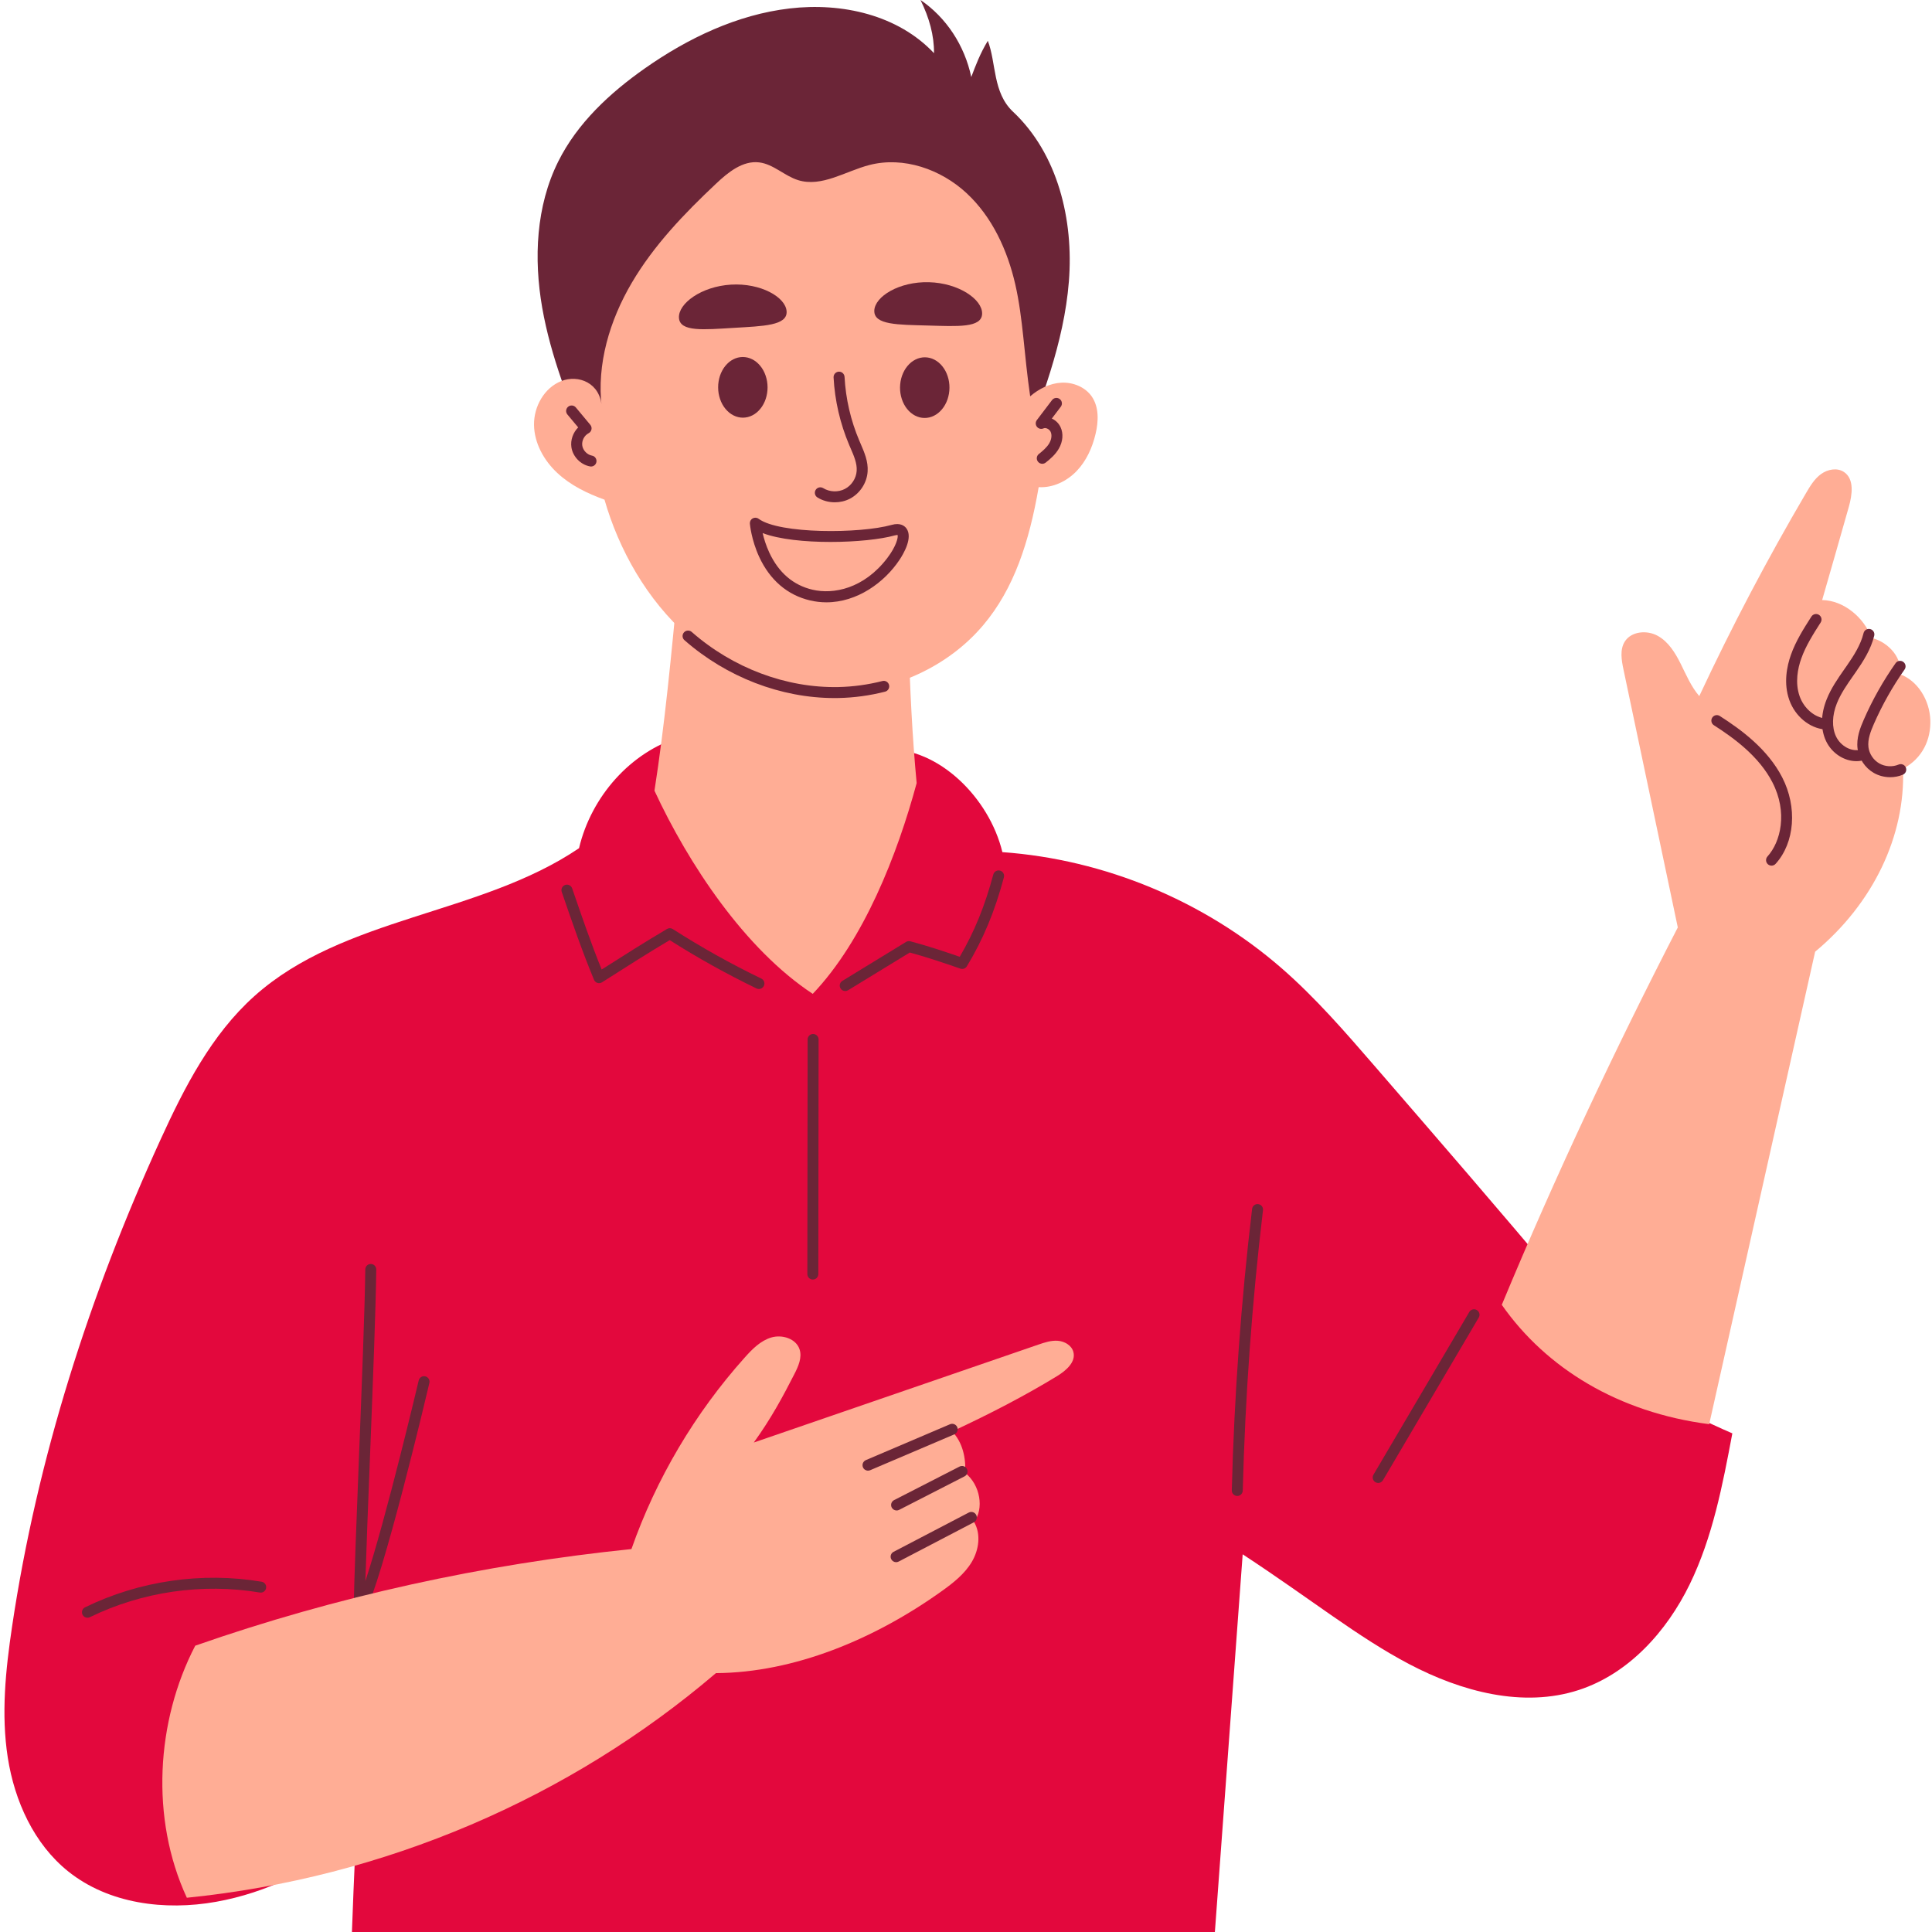 <svg xmlns="http://www.w3.org/2000/svg" xmlns:xlink="http://www.w3.org/1999/xlink" width="500" zoomAndPan="magnify" viewBox="0 0 375 375" height="500" preserveAspectRatio="xMidYMid meet" version="1.0"><defs><g/></defs><g fill="#000000" fill-opacity="1"><g transform="translate(174.567, 191.25)"><g><path d="M 6.75 -6.578 L 6.75 0 L 5.656 0 L 5.656 -0.969 C 5.457 -0.633 5.172 -0.375 4.797 -0.188 C 4.422 0 4.008 0.094 3.562 0.094 C 3.051 0.094 2.594 -0.008 2.188 -0.219 C 1.781 -0.438 1.457 -0.754 1.219 -1.172 C 0.977 -1.598 0.859 -2.113 0.859 -2.719 L 0.859 -6.578 L 1.938 -6.578 L 1.938 -2.875 C 1.938 -2.219 2.098 -1.719 2.422 -1.375 C 2.754 -1.031 3.207 -0.859 3.781 -0.859 C 4.363 -0.859 4.82 -1.035 5.156 -1.391 C 5.488 -1.754 5.656 -2.281 5.656 -2.969 L 5.656 -6.578 Z M 6.75 -6.578 "/></g></g></g><g fill="#000000" fill-opacity="1"><g transform="translate(182.247, 191.25)"><g><path d="M 3.25 0.109 C 2.75 0.109 2.297 0.023 1.891 -0.141 C 1.492 -0.316 1.176 -0.555 0.938 -0.859 C 0.707 -1.172 0.582 -1.531 0.562 -1.938 L 1.688 -1.938 C 1.719 -1.602 1.867 -1.332 2.141 -1.125 C 2.422 -0.914 2.785 -0.812 3.234 -0.812 C 3.648 -0.812 3.977 -0.906 4.219 -1.094 C 4.457 -1.281 4.578 -1.508 4.578 -1.781 C 4.578 -2.07 4.445 -2.285 4.188 -2.422 C 3.938 -2.566 3.547 -2.707 3.016 -2.844 C 2.523 -2.969 2.125 -3.098 1.812 -3.234 C 1.508 -3.367 1.25 -3.566 1.031 -3.828 C 0.812 -4.086 0.703 -4.426 0.703 -4.844 C 0.703 -5.188 0.801 -5.492 1 -5.766 C 1.195 -6.047 1.477 -6.27 1.844 -6.438 C 2.219 -6.602 2.641 -6.688 3.109 -6.688 C 3.836 -6.688 4.426 -6.5 4.875 -6.125 C 5.32 -5.758 5.562 -5.258 5.594 -4.625 L 4.5 -4.625 C 4.477 -4.969 4.336 -5.242 4.078 -5.453 C 3.828 -5.66 3.492 -5.766 3.078 -5.766 C 2.68 -5.766 2.363 -5.676 2.125 -5.5 C 1.895 -5.332 1.781 -5.113 1.781 -4.844 C 1.781 -4.633 1.848 -4.457 1.984 -4.312 C 2.129 -4.176 2.305 -4.066 2.516 -3.984 C 2.734 -3.898 3.031 -3.805 3.406 -3.703 C 3.875 -3.566 4.254 -3.438 4.547 -3.312 C 4.848 -3.188 5.102 -3 5.312 -2.75 C 5.531 -2.508 5.645 -2.188 5.656 -1.781 C 5.656 -1.426 5.551 -1.102 5.344 -0.812 C 5.145 -0.531 4.863 -0.305 4.5 -0.141 C 4.133 0.023 3.719 0.109 3.25 0.109 Z M 3.25 0.109 "/></g></g></g><g fill="#000000" fill-opacity="1"><g transform="translate(188.511, 191.25)"><g><path d="M 6.922 -3.547 C 6.922 -3.336 6.91 -3.113 6.891 -2.875 L 1.625 -2.875 C 1.664 -2.227 1.891 -1.723 2.297 -1.359 C 2.703 -0.992 3.191 -0.812 3.766 -0.812 C 4.234 -0.812 4.625 -0.922 4.938 -1.141 C 5.258 -1.359 5.484 -1.656 5.609 -2.031 L 6.797 -2.031 C 6.617 -1.395 6.266 -0.879 5.734 -0.484 C 5.203 -0.086 4.547 0.109 3.766 0.109 C 3.141 0.109 2.582 -0.031 2.094 -0.312 C 1.602 -0.594 1.219 -0.988 0.938 -1.5 C 0.656 -2.02 0.516 -2.617 0.516 -3.297 C 0.516 -3.973 0.648 -4.566 0.922 -5.078 C 1.191 -5.598 1.57 -5.992 2.062 -6.266 C 2.562 -6.547 3.129 -6.688 3.766 -6.688 C 4.391 -6.688 4.941 -6.551 5.422 -6.281 C 5.898 -6.008 6.27 -5.633 6.531 -5.156 C 6.789 -4.676 6.922 -4.141 6.922 -3.547 Z M 5.797 -3.766 C 5.797 -4.18 5.703 -4.539 5.516 -4.844 C 5.336 -5.145 5.086 -5.375 4.766 -5.531 C 4.453 -5.688 4.102 -5.766 3.719 -5.766 C 3.164 -5.766 2.695 -5.586 2.312 -5.234 C 1.926 -4.879 1.703 -4.391 1.641 -3.766 Z M 5.797 -3.766 "/></g></g></g><g fill="#000000" fill-opacity="1"><g transform="translate(195.951, 191.25)"><g><path d="M 2.016 -5.516 C 2.203 -5.891 2.473 -6.18 2.828 -6.391 C 3.191 -6.598 3.629 -6.703 4.141 -6.703 L 4.141 -5.562 L 3.859 -5.562 C 2.629 -5.562 2.016 -4.898 2.016 -3.578 L 2.016 0 L 0.922 0 L 0.922 -6.578 L 2.016 -6.578 Z M 2.016 -5.516 "/></g></g></g><path fill="#edded3" d="M 75.461 387.305 C 75.832 405.512 76.207 423.715 77.082 444.52 C 126.02 449.68 175.488 449.773 225.086 441.918 C 225.941 425.066 226.793 408.211 228.949 389.312 C 183.996 362.234 125.039 360.109 75.461 387.301 Z M 75.461 387.305 " fill-opacity="1" fill-rule="nonzero"/><path fill="#e3083d" d="M 241.203 301.691 C 238.797 334.387 236.391 367.078 233.984 399.773 C 220.777 408.375 204.746 409.91 189.152 410.785 C 167.098 412.016 144.98 412.176 122.914 411.254 C 104.09 410.473 84.871 408.797 67.684 401.086 C 67.812 384.973 68.449 370.621 69.082 356.27 C 60.992 362.812 51.832 367.371 41.922 369.141 C 32.016 370.906 21.09 369.535 13.238 363.238 C 6.586 357.902 2.828 349.582 1.512 341.156 C 0.195 332.73 1.09 324.117 2.348 315.68 C 7.211 283.016 17.422 251.258 31.148 221.223 C 35.797 211.047 41.043 200.801 49.383 193.336 C 66.684 177.844 93.16 177.652 112.391 164.633 C 114.766 154.559 122.461 145.945 131.941 143.07 C 145.531 143.062 159.043 141.941 172.09 145.434 C 182.117 145.109 192 154.793 194.562 165.398 C 214.418 166.824 233.738 174.859 248.754 187.926 C 255.328 193.652 261.059 200.266 266.766 206.859 C 278.914 220.898 291.066 234.934 302.723 248.836 C 303.543 252.938 304.367 257.043 305.688 262.191 C 315.887 268.012 326.082 273.836 336.246 278.215 C 334.363 288.219 332.43 298.363 327.973 307.512 C 323.512 316.664 316.133 324.863 306.457 328.023 C 295.621 331.562 283.648 328.324 273.559 323.023 C 263.469 317.719 254.531 310.434 241.203 301.691 Z M 241.203 301.691 " fill-opacity="1" fill-rule="nonzero"/><path fill="#6b2537" d="M 69.695 313.996 C 69.602 313.996 69.508 313.984 69.418 313.957 C 68.945 313.832 68.621 313.398 68.629 312.91 C 68.742 306.59 69.199 294.953 69.684 282.633 C 70.238 268.48 70.816 253.852 70.902 246.391 C 70.906 245.805 71.383 245.336 71.965 245.336 C 71.969 245.336 71.973 245.336 71.977 245.336 C 72.566 245.344 73.039 245.824 73.031 246.414 C 72.949 253.902 72.371 268.551 71.816 282.715 C 71.457 291.758 71.117 300.434 70.918 306.898 C 75.016 294.461 81.195 268.258 81.27 267.941 C 81.402 267.367 81.98 267.012 82.551 267.148 C 83.125 267.285 83.48 267.859 83.344 268.43 C 82.977 269.996 74.289 306.828 70.629 313.445 C 70.438 313.789 70.074 313.996 69.695 313.996 Z M 69.695 313.996 " fill-opacity="1" fill-rule="nonzero"/><path fill="#6b2537" d="M 196.629 21.688 C 205.344 29.879 208.422 42.715 207.469 54.641 C 206.52 66.566 202.047 77.887 197.695 89.266 C 170.973 98.023 141.129 96.883 114.203 87.289 C 110.57 78.32 106.91 69.262 105.242 59.727 C 103.578 50.195 104.035 40.012 108.352 31.352 C 112.055 23.914 118.348 18.062 125.145 13.285 C 133.535 7.395 143.086 2.836 153.266 1.641 C 163.449 0.445 174.309 2.906 181.289 10.32 C 181.324 6.883 180.367 3.441 178.668 0 C 183.648 3.383 187.219 8.785 188.523 14.949 C 189.387 12.664 190.246 10.379 191.734 7.922 C 193.391 12.184 192.648 17.949 196.629 21.691 Z M 196.629 21.688 " fill-opacity="1" fill-rule="nonzero"/><path fill="#ffad95" d="M 199.953 76.926 C 201.66 75.453 203.793 74.387 206.043 74.277 C 208.297 74.172 210.652 75.125 211.926 76.984 C 213.332 79.047 213.227 81.785 212.652 84.211 C 212.023 86.883 210.859 89.477 208.953 91.453 C 207.051 93.426 204.344 94.719 201.605 94.555 C 199.777 105.164 196.824 114.254 190.859 121.324 C 183.996 129.461 173.422 134.199 162.777 134.422 C 152.133 134.645 141.555 130.48 133.555 123.457 C 125.555 116.434 120.113 106.672 117.332 96.984 C 113.996 95.781 110.734 94.199 108.148 91.777 C 105.559 89.355 103.699 86.004 103.652 82.457 C 103.609 78.914 105.641 75.27 108.938 73.969 C 112.234 72.664 116.559 74.266 116.801 79.078 C 115.781 70.699 118.344 62.172 122.625 54.895 C 126.902 47.617 132.82 41.449 138.969 35.664 C 141.316 33.449 144.156 31.129 147.359 31.52 C 150.133 31.859 152.27 34.152 154.938 34.973 C 159.527 36.383 164.125 33.215 168.777 32.02 C 175.379 30.328 182.602 32.844 187.598 37.477 C 192.594 42.105 195.559 48.594 197.074 55.234 C 198.586 61.879 198.758 68.742 199.957 76.926 Z M 199.953 76.926 " fill-opacity="1" fill-rule="nonzero"/><path fill="#6b2537" d="M 162.039 97.496 C 160.859 97.496 159.676 97.184 158.668 96.559 C 158.168 96.246 158.012 95.59 158.32 95.09 C 158.629 94.59 159.285 94.438 159.785 94.746 C 161.035 95.516 162.684 95.578 163.984 94.906 C 165.285 94.234 166.191 92.852 166.281 91.391 C 166.375 89.945 165.754 88.504 165.094 86.984 C 165.008 86.781 164.922 86.578 164.832 86.379 C 163.066 82.203 162.043 77.793 161.797 73.266 C 161.766 72.676 162.215 72.172 162.805 72.141 C 163.387 72.105 163.891 72.559 163.926 73.148 C 164.156 77.426 165.121 81.598 166.797 85.547 C 166.879 85.742 166.965 85.938 167.051 86.137 C 167.777 87.824 168.535 89.566 168.406 91.523 C 168.27 93.719 166.914 95.789 164.961 96.801 C 164.059 97.266 163.051 97.496 162.035 97.496 Z M 162.039 97.496 " fill-opacity="1" fill-rule="nonzero"/><path fill="#6b2537" d="M 202.305 90.02 C 201.992 90.02 201.68 89.883 201.469 89.613 C 201.105 89.152 201.184 88.484 201.645 88.117 C 202.371 87.539 203.191 86.855 203.676 86.016 C 204.113 85.254 204.207 84.406 203.922 83.805 C 203.672 83.281 202.977 82.949 202.547 83.148 C 202.105 83.352 201.578 83.227 201.273 82.848 C 200.965 82.465 200.957 81.926 201.254 81.535 L 204.199 77.656 C 204.559 77.188 205.227 77.098 205.695 77.453 C 206.164 77.812 206.254 78.48 205.898 78.949 L 204.156 81.242 C 204.867 81.559 205.484 82.133 205.844 82.891 C 206.438 84.133 206.316 85.699 205.52 87.078 C 204.848 88.246 203.852 89.09 202.969 89.789 C 202.77 89.945 202.539 90.02 202.305 90.02 Z M 202.305 90.02 " fill-opacity="1" fill-rule="nonzero"/><path fill="#6b2537" d="M 114.715 90.551 C 114.652 90.551 114.59 90.543 114.523 90.531 C 112.703 90.203 111.184 88.637 110.91 86.809 C 110.703 85.414 111.23 83.949 112.227 82.961 L 110.133 80.453 C 109.754 80.004 109.816 79.328 110.27 78.953 C 110.719 78.574 111.391 78.637 111.77 79.086 L 114.578 82.457 C 114.785 82.703 114.871 83.031 114.805 83.348 C 114.742 83.664 114.539 83.934 114.25 84.086 C 113.406 84.52 112.879 85.555 113.02 86.496 C 113.16 87.434 113.973 88.266 114.906 88.438 C 115.484 88.539 115.867 89.094 115.762 89.676 C 115.672 90.191 115.219 90.551 114.715 90.551 Z M 114.715 90.551 " fill-opacity="1" fill-rule="nonzero"/><path fill="#ffad95" d="M 131.641 113.016 C 130.336 126.867 129.027 140.723 127.031 153.473 C 133.645 167.723 144.582 184.238 157.754 192.906 C 167.684 182.484 174.199 165.785 177.922 152 C 177.07 142.926 176.621 133.812 176.332 123.457 C 172.766 116.055 166.043 110.234 158.207 107.762 C 150.371 105.289 141.527 106.203 131.645 113.02 Z M 131.641 113.016 " fill-opacity="1" fill-rule="nonzero"/><path fill="#ffad95" d="M 352.316 184.727 C 345.461 215.293 338.609 245.863 331.754 276.434 C 314.152 274.164 300.125 265.602 291.496 253.266 C 301.918 228.191 313.496 203.598 325.66 180.016 C 322.145 163.32 318.629 146.625 315.113 129.93 C 314.734 128.129 314.387 126.117 315.355 124.551 C 316.613 122.523 319.652 122.254 321.746 123.406 C 323.84 124.555 325.16 126.711 326.227 128.852 C 327.293 130.988 328.23 133.25 329.828 135.113 C 336.117 121.66 343.035 108.508 350.551 95.703 C 351.352 94.332 352.195 92.93 353.48 92.004 C 354.766 91.074 356.617 90.734 357.93 91.625 C 359.953 92.996 359.52 96.047 358.848 98.402 C 357.137 104.418 355.426 110.434 353.68 116.469 C 357.891 116.539 361.816 119.875 363.266 123.816 C 366.758 124.66 369.453 128.078 368.652 130.816 C 372.246 132.062 374.52 135.91 374.672 139.711 C 374.824 143.512 373.168 147.199 369.375 149.207 C 369.859 162.262 363.559 175.383 352.316 184.727 Z M 352.316 184.727 " fill-opacity="1" fill-rule="nonzero"/><path fill="#6b2537" d="M 343.855 168.02 C 343.598 168.02 343.344 167.93 343.141 167.746 C 342.703 167.348 342.672 166.676 343.066 166.238 C 345.637 163.402 347.031 157.691 344.027 151.855 C 341.434 146.82 336.594 143.285 332.664 140.766 C 332.168 140.449 332.023 139.789 332.344 139.293 C 332.66 138.797 333.316 138.652 333.812 138.973 C 337.969 141.633 343.098 145.395 345.922 150.883 C 348.895 156.656 348.371 163.559 344.648 167.668 C 344.438 167.902 344.148 168.02 343.859 168.02 Z M 343.855 168.02 " fill-opacity="1" fill-rule="nonzero"/><path fill="#6b2537" d="M 354.289 141.594 C 354.258 141.594 354.223 141.594 354.191 141.59 C 351.203 141.324 348.438 139.035 347.312 135.895 C 346.145 132.629 346.832 129.32 347.609 127.121 C 348.566 124.406 350.105 122 351.594 119.672 C 351.91 119.176 352.57 119.031 353.066 119.348 C 353.562 119.664 353.707 120.324 353.391 120.82 C 351.969 123.047 350.496 125.352 349.621 127.832 C 348.957 129.707 348.367 132.504 349.32 135.176 C 350.156 137.516 352.238 139.281 354.383 139.469 C 354.969 139.523 355.402 140.039 355.348 140.625 C 355.301 141.18 354.836 141.598 354.289 141.598 Z M 354.289 141.594 " fill-opacity="1" fill-rule="nonzero"/><path fill="#6b2537" d="M 360.32 147.742 C 357.961 147.742 355.562 146.223 354.438 143.844 C 353.348 141.535 353.387 138.656 354.555 135.738 C 355.41 133.586 356.73 131.699 358.004 129.871 C 358.176 129.629 358.344 129.387 358.512 129.145 C 359.77 127.328 361.16 125.191 361.715 122.887 C 361.852 122.316 362.426 121.965 363 122.102 C 363.57 122.238 363.922 122.812 363.785 123.383 C 363.148 126.047 361.633 128.383 360.266 130.359 C 360.098 130.602 359.922 130.848 359.754 131.094 C 358.492 132.898 357.301 134.605 356.531 136.527 C 355.602 138.855 355.543 141.191 356.367 142.934 C 357.277 144.859 359.449 146.004 361.207 145.484 C 361.77 145.316 362.363 145.637 362.531 146.203 C 362.699 146.766 362.375 147.359 361.812 147.527 C 361.328 147.672 360.824 147.742 360.32 147.742 Z M 360.32 147.742 " fill-opacity="1" fill-rule="nonzero"/><path fill="#6b2537" d="M 366.887 150.855 C 365.77 150.855 364.652 150.57 363.691 150.016 C 361.996 149.039 360.797 147.23 360.551 145.293 C 360.297 143.246 361.043 141.316 361.766 139.672 C 363.445 135.832 365.523 132.148 367.934 128.723 C 368.273 128.242 368.938 128.125 369.418 128.465 C 369.898 128.805 370.016 129.469 369.676 129.949 C 367.348 133.258 365.34 136.82 363.715 140.527 C 363.109 141.914 362.477 143.52 362.664 145.027 C 362.824 146.316 363.625 147.52 364.754 148.172 C 365.879 148.82 367.324 148.91 368.52 148.402 C 369.062 148.172 369.688 148.426 369.918 148.965 C 370.145 149.508 369.895 150.133 369.352 150.363 C 368.578 150.691 367.73 150.855 366.887 150.855 Z M 366.887 150.855 " fill-opacity="1" fill-rule="nonzero"/><path fill="#ffad95" d="M 138.961 324.75 C 110.531 349.023 74.672 364.477 36.266 368.352 C 29.141 352.973 30.293 334.047 37.898 319.426 C 65.336 309.828 93.945 303.605 122.562 300.672 C 127.363 287.012 134.875 274.309 144.531 263.52 C 145.992 261.883 147.605 260.227 149.711 259.605 C 151.816 258.984 154.508 259.82 155.195 261.902 C 155.723 263.512 154.945 265.227 154.176 266.73 C 151.992 271.004 149.738 275.238 146.312 279.992 C 164.707 273.664 183.102 267.336 201.496 261.004 C 202.738 260.578 204.023 260.145 205.332 260.246 C 206.637 260.348 207.992 261.125 208.336 262.391 C 208.883 264.367 206.902 266.055 205.152 267.117 C 198.863 270.949 192.309 274.348 184.797 277.852 C 186.816 279.855 187.547 283.059 187.309 285.879 C 190.312 288.18 191.027 292.949 189.043 295.383 C 190.453 297.727 190.016 300.832 188.613 303.184 C 187.211 305.531 184.988 307.266 182.766 308.855 C 169.691 318.203 154.125 324.652 138.961 324.754 Z M 138.961 324.75 " fill-opacity="1" fill-rule="nonzero"/><path fill="#6b2537" d="M 168.48 285.453 C 168.066 285.453 167.672 285.211 167.5 284.805 C 167.27 284.266 167.52 283.641 168.062 283.406 L 184.398 276.445 C 184.941 276.215 185.566 276.465 185.801 277.008 C 186.031 277.547 185.777 278.172 185.238 278.406 L 168.898 285.367 C 168.762 285.426 168.621 285.453 168.48 285.453 Z M 168.48 285.453 " fill-opacity="1" fill-rule="nonzero"/><path fill="#6b2537" d="M 174.031 293.18 C 173.645 293.18 173.27 292.969 173.082 292.602 C 172.812 292.078 173.02 291.434 173.543 291.168 L 186.246 284.66 C 186.77 284.391 187.414 284.602 187.68 285.125 C 187.949 285.648 187.742 286.293 187.219 286.559 L 174.516 293.066 C 174.359 293.145 174.195 293.184 174.031 293.184 Z M 174.031 293.18 " fill-opacity="1" fill-rule="nonzero"/><path fill="#6b2537" d="M 173.938 303.219 C 173.547 303.219 173.176 303.004 172.988 302.637 C 172.719 302.117 172.922 301.477 173.441 301.207 L 188.039 293.586 C 188.562 293.312 189.203 293.516 189.477 294.039 C 189.75 294.559 189.547 295.203 189.027 295.477 L 175.027 302.785 C 174.984 302.812 174.941 302.836 174.898 302.859 L 174.414 303.105 C 174.258 303.184 174.094 303.219 173.934 303.219 Z M 173.938 303.219 " fill-opacity="1" fill-rule="nonzero"/><path fill="#6b2537" d="M 147.305 191.969 C 147.148 191.969 146.988 191.934 146.84 191.859 C 141.07 189.07 135.402 185.918 129.988 182.477 C 125.605 185.086 121.16 187.918 116.855 190.664 C 116.59 190.832 116.262 190.875 115.961 190.781 C 115.66 190.688 115.418 190.465 115.297 190.176 C 112.945 184.512 110.957 178.719 109.035 173.121 C 108.844 172.566 109.141 171.957 109.699 171.766 C 110.254 171.574 110.859 171.871 111.055 172.43 C 112.832 177.609 114.664 182.953 116.781 188.184 C 120.953 185.527 125.238 182.809 129.469 180.309 C 129.816 180.105 130.246 180.113 130.586 180.328 C 136.098 183.859 141.879 187.094 147.77 189.941 C 148.301 190.199 148.523 190.836 148.266 191.367 C 148.082 191.746 147.703 191.969 147.305 191.969 Z M 147.305 191.969 " fill-opacity="1" fill-rule="nonzero"/><path fill="#6b2537" d="M 164.059 192.359 C 163.703 192.359 163.352 192.18 163.148 191.852 C 162.844 191.348 163 190.691 163.504 190.387 L 175.867 182.824 C 176.113 182.672 176.414 182.629 176.695 182.703 C 180.145 183.621 183.27 184.676 186.285 185.711 C 189.129 180.852 191.152 175.883 192.801 169.738 C 192.953 169.172 193.539 168.832 194.105 168.984 C 194.676 169.137 195.012 169.723 194.859 170.289 C 193.074 176.949 190.855 182.273 187.672 187.555 C 187.41 187.984 186.887 188.176 186.41 188.012 C 183.305 186.941 180.102 185.836 176.59 184.883 L 164.617 192.203 C 164.441 192.309 164.25 192.359 164.062 192.359 Z M 164.059 192.359 " fill-opacity="1" fill-rule="nonzero"/><path fill="#6b2537" d="M 16.973 314.004 C 16.578 314.004 16.199 313.785 16.016 313.406 C 15.758 312.879 15.977 312.238 16.504 311.98 C 27.043 306.832 39.215 305.066 50.781 307.012 C 51.359 307.105 51.754 307.656 51.652 308.238 C 51.559 308.816 51.008 309.211 50.426 309.109 C 39.297 307.242 27.582 308.941 17.441 313.895 C 17.289 313.969 17.129 314.004 16.973 314.004 Z M 16.973 314.004 " fill-opacity="1" fill-rule="nonzero"/><path fill="#6b2537" d="M 240.156 290.367 C 240.156 290.367 240.141 290.367 240.129 290.367 C 239.539 290.352 239.074 289.863 239.09 289.273 C 239.555 271.086 240.879 252.711 243.031 234.648 C 243.102 234.066 243.629 233.648 244.215 233.719 C 244.801 233.789 245.215 234.316 245.145 234.902 C 243.004 252.898 241.68 271.207 241.219 289.328 C 241.203 289.906 240.73 290.367 240.156 290.367 Z M 240.156 290.367 " fill-opacity="1" fill-rule="nonzero"/><path fill="#6b2537" d="M 267.512 287.84 C 267.324 287.84 267.141 287.793 266.969 287.695 C 266.461 287.395 266.293 286.742 266.59 286.234 L 285.191 254.652 C 285.488 254.145 286.145 253.977 286.648 254.277 C 287.156 254.574 287.328 255.227 287.027 255.734 L 268.43 287.316 C 268.23 287.652 267.875 287.84 267.512 287.84 Z M 267.512 287.84 " fill-opacity="1" fill-rule="nonzero"/><path fill="#6b2537" d="M 157.77 248.359 C 157.184 248.359 156.707 247.883 156.707 247.293 L 156.758 201.758 C 156.758 201.168 157.238 200.695 157.824 200.695 C 158.414 200.695 158.891 201.172 158.887 201.762 L 158.836 247.297 C 158.836 247.887 158.359 248.359 157.77 248.359 Z M 157.77 248.359 " fill-opacity="1" fill-rule="nonzero"/><path fill="#6b2537" d="M 169.703 60.316 C 169.625 63.086 174.316 63.023 180.094 63.184 C 185.871 63.344 190.551 63.668 190.629 60.898 C 190.703 58.125 186.105 54.938 180.324 54.777 C 174.547 54.617 169.777 57.547 169.699 60.316 Z M 169.703 60.316 " fill-opacity="1" fill-rule="nonzero"/><path fill="#6b2537" d="M 179.543 69.352 C 179.855 69.355 180.168 69.395 180.477 69.473 C 180.785 69.551 181.082 69.664 181.375 69.816 C 181.664 69.965 181.938 70.148 182.199 70.367 C 182.457 70.582 182.699 70.828 182.918 71.105 C 183.141 71.379 183.336 71.68 183.508 72 C 183.68 72.324 183.824 72.664 183.941 73.023 C 184.062 73.383 184.148 73.75 184.207 74.129 C 184.266 74.508 184.293 74.895 184.289 75.281 C 184.285 75.664 184.254 76.047 184.188 76.426 C 184.121 76.805 184.027 77.172 183.906 77.531 C 183.781 77.887 183.633 78.223 183.453 78.543 C 183.277 78.863 183.074 79.16 182.848 79.43 C 182.625 79.703 182.379 79.945 182.117 80.156 C 181.852 80.371 181.574 80.547 181.281 80.695 C 180.992 80.84 180.688 80.949 180.379 81.023 C 180.07 81.094 179.758 81.129 179.441 81.125 C 179.129 81.125 178.816 81.082 178.508 81.008 C 178.199 80.93 177.902 80.812 177.609 80.664 C 177.32 80.512 177.047 80.328 176.785 80.113 C 176.527 79.895 176.285 79.648 176.066 79.375 C 175.844 79.098 175.648 78.801 175.477 78.477 C 175.305 78.152 175.16 77.812 175.043 77.457 C 174.926 77.098 174.836 76.727 174.777 76.348 C 174.719 75.969 174.691 75.586 174.695 75.199 C 174.699 74.812 174.734 74.43 174.797 74.051 C 174.863 73.672 174.957 73.305 175.078 72.949 C 175.203 72.594 175.355 72.254 175.531 71.934 C 175.707 71.613 175.91 71.32 176.137 71.047 C 176.359 70.777 176.605 70.535 176.867 70.32 C 177.133 70.109 177.41 69.93 177.703 69.785 C 177.996 69.637 178.297 69.531 178.605 69.457 C 178.914 69.383 179.227 69.348 179.543 69.352 Z M 179.543 69.352 " fill-opacity="1" fill-rule="nonzero"/><path fill="#6b2537" d="M 152.68 60.441 C 152.844 63.207 148.156 63.293 142.387 63.641 C 136.617 63.984 131.949 64.461 131.785 61.691 C 131.621 58.926 136.113 55.594 141.883 55.246 C 147.652 54.898 152.516 57.676 152.68 60.441 Z M 152.68 60.441 " fill-opacity="1" fill-rule="nonzero"/><path fill="#6b2537" d="M 148.984 75.16 C 148.984 75.547 148.957 75.93 148.895 76.309 C 148.836 76.688 148.746 77.055 148.629 77.414 C 148.508 77.773 148.363 78.113 148.191 78.434 C 148.016 78.758 147.82 79.055 147.598 79.328 C 147.375 79.605 147.137 79.848 146.875 80.066 C 146.613 80.281 146.336 80.465 146.047 80.613 C 145.758 80.762 145.457 80.875 145.148 80.953 C 144.84 81.027 144.527 81.066 144.215 81.07 C 143.898 81.07 143.586 81.035 143.277 80.961 C 142.969 80.887 142.668 80.777 142.375 80.629 C 142.082 80.484 141.809 80.305 141.543 80.09 C 141.281 79.875 141.039 79.633 140.812 79.359 C 140.59 79.09 140.391 78.793 140.211 78.473 C 140.035 78.152 139.887 77.812 139.766 77.457 C 139.641 77.098 139.551 76.73 139.484 76.352 C 139.422 75.973 139.391 75.59 139.391 75.203 C 139.387 74.816 139.414 74.434 139.477 74.055 C 139.535 73.676 139.625 73.309 139.742 72.949 C 139.863 72.59 140.008 72.25 140.184 71.93 C 140.355 71.605 140.551 71.309 140.773 71.035 C 140.996 70.762 141.238 70.516 141.496 70.297 C 141.758 70.082 142.035 69.898 142.324 69.75 C 142.613 69.602 142.914 69.488 143.223 69.41 C 143.531 69.336 143.844 69.297 144.156 69.293 C 144.473 69.293 144.785 69.328 145.094 69.402 C 145.402 69.477 145.703 69.586 145.996 69.734 C 146.289 69.879 146.566 70.059 146.828 70.273 C 147.09 70.488 147.336 70.73 147.559 71.004 C 147.781 71.273 147.984 71.57 148.16 71.891 C 148.336 72.211 148.484 72.551 148.605 72.906 C 148.73 73.266 148.82 73.633 148.887 74.012 C 148.949 74.391 148.98 74.773 148.984 75.16 Z M 148.984 75.16 " fill-opacity="1" fill-rule="nonzero"/><path fill="#6b2537" d="M 160.41 116.91 C 159.363 116.91 158.297 116.793 157.219 116.539 C 152.848 115.512 149.441 112.594 147.363 108.102 C 145.828 104.773 145.562 101.766 145.551 101.641 C 145.516 101.223 145.73 100.824 146.094 100.621 C 146.461 100.418 146.91 100.445 147.246 100.695 C 151.27 103.668 166.93 103.605 173.062 101.883 C 174.777 101.398 175.602 102.102 175.938 102.566 C 177.215 104.32 175.426 107.41 174.598 108.656 C 171.684 113.043 166.395 116.91 160.41 116.91 Z M 148.027 103.477 C 148.273 104.52 148.676 105.871 149.324 107.266 C 151.145 111.16 153.961 113.582 157.707 114.461 C 161.742 115.41 167.676 114.293 172.234 108.301 C 174 105.977 174.359 104.266 174.227 103.852 C 174.156 103.844 173.973 103.836 173.637 103.93 C 168.215 105.453 154.465 105.922 148.027 103.473 Z M 148.027 103.477 " fill-opacity="1" fill-rule="nonzero"/><path fill="#6b2537" d="M 161.973 135.492 C 151.582 135.492 141.016 131.426 132.852 124.258 C 132.406 123.871 132.363 123.195 132.754 122.754 C 133.141 122.312 133.816 122.27 134.258 122.656 C 142.242 129.668 152.625 133.57 162.754 133.355 C 165.602 133.293 168.469 132.902 171.27 132.188 C 171.84 132.039 172.422 132.383 172.566 132.957 C 172.711 133.523 172.367 134.105 171.797 134.25 C 168.84 135.008 165.809 135.422 162.797 135.484 C 162.523 135.492 162.246 135.492 161.973 135.492 Z M 161.973 135.492 " fill-opacity="1" fill-rule="nonzero"/></svg>